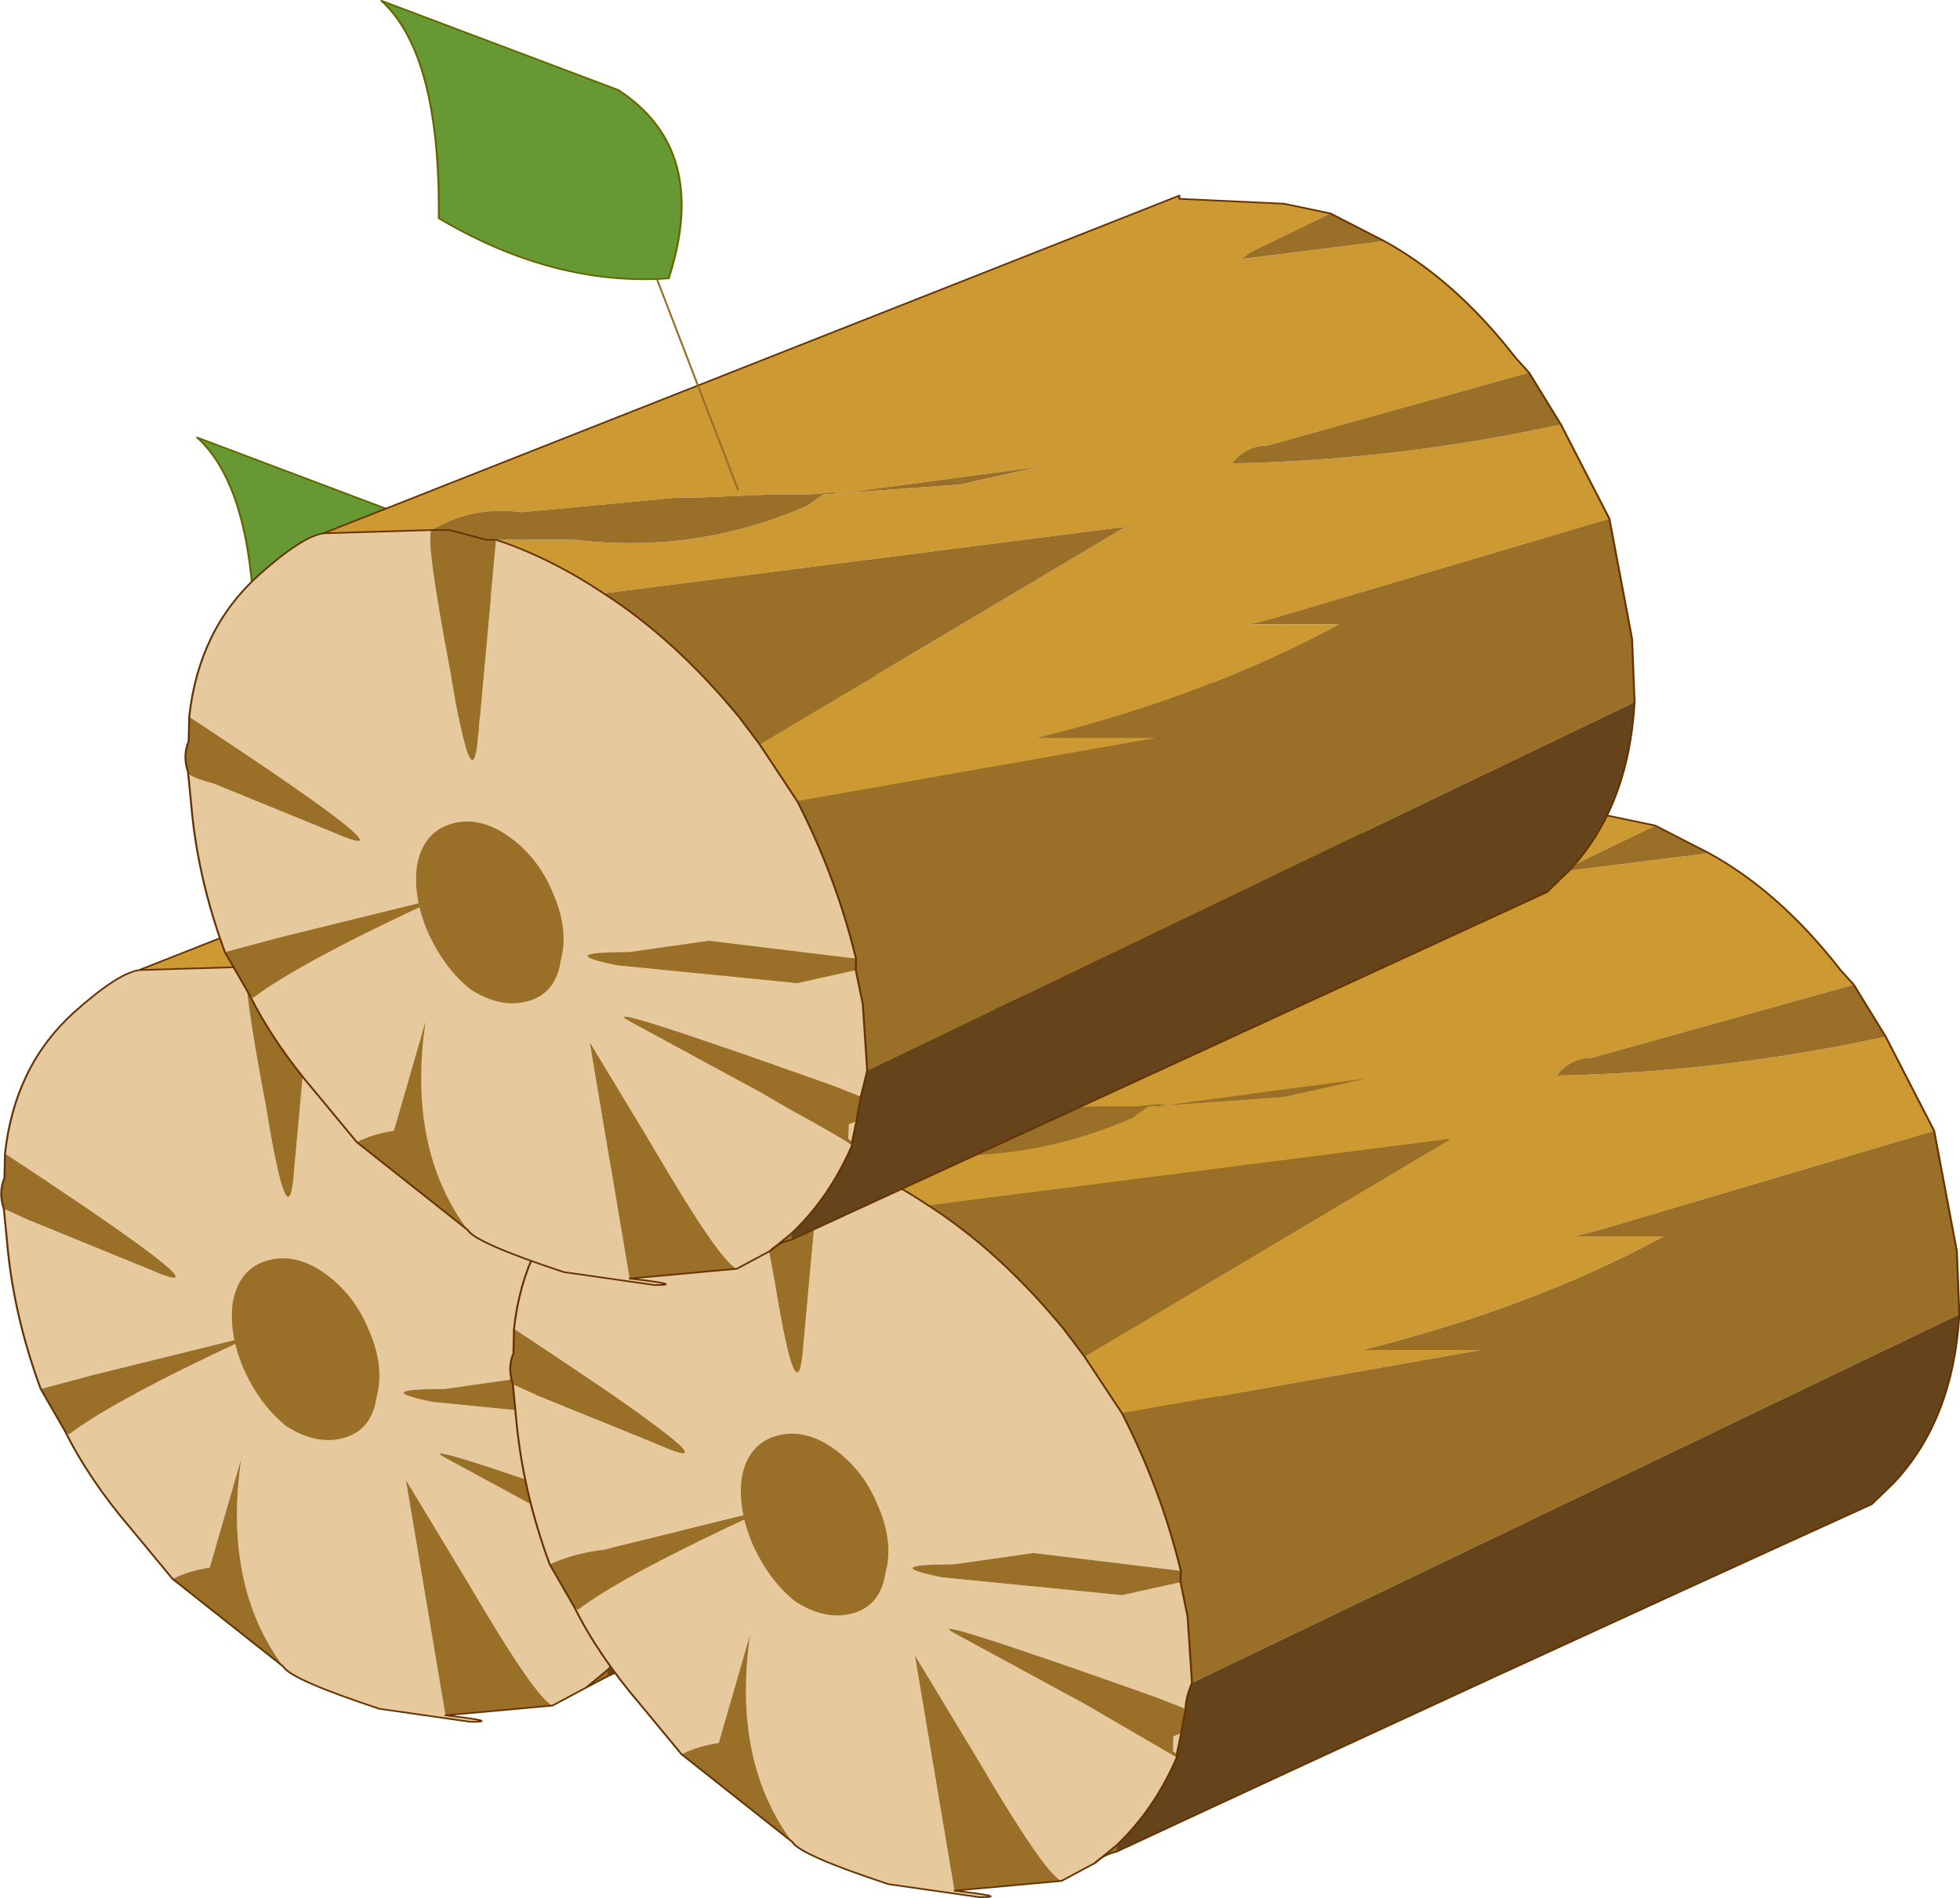<svg viewBox="0 0 50.457 48.853" xmlns="http://www.w3.org/2000/svg" xmlns:xlink="http://www.w3.org/1999/xlink"><use transform="translate(-.4 .01)" width="51.55" height="48.8" xlink:href="#a"/><defs><use transform="matrix(1 0 -.018 .836 1.068 .009)" width="50.5" height="58.4" xlink:href="#b" id="a"/><use width="50.5" height="58.4" xlink:href="#c" id="b"/><g id="c"><path d="m169.8 57.4-2.05 1.2-.2.2 3.65-.55q1.85 1.2 3.45 3.6l.35.45-6.7 2.25q-.55 0-.9.55 4.25-.1 8.45-1.2l1.3 2.9-8.55 3.05-.65.2h2.3q-3.35 2.2-7.7 3.5h3.05l-9.2 1.95-1-1.75q4.55-3.15 9.3-6.7l-13.4 2.05q-1.4-1.1-2.8-1.65h2.05q3.1.45 5.95-1.05l.4-.35 3.5-.3 2.05-.55-5.3.85q.1-.1.3-.1l-.85.1h-1l-1.95.1h-.5l-4 .45q-1.3-.2-2.3.55l-2.8.1 21.85-10.4v.1l2.7.15 1.2.3" fill="#c93" fill-rule="evenodd" transform="translate(-140.6 -37.4)"/><path d="m144.05 67.25 2.8-.1q-.2.1.55 4.35.65 4.2.75 1.95l.35-6q1.4.55 2.8 1.65 1.85 1.4 3.55 3.8l.55.85 1 1.75q1.05 2.35 1.6 4.85l-3.8-.55-2.05.35q-1.95 0-.3.4l4.65.55 1.5-.4.2 1.05.15 2.05-.15.8-.75-.35q-6.4-2.7-5.2-1.95l3.35 2.15 2.4 1.65q-.55 1.6-1.5 2.7l-.55.55-.85.55q-.45-.25-2.2-3.7l-1.7-3.25 1.15 7.25q1.45.2.65.2l-2.35-.4q-2.3-.9-2.5-1.3-1.6-2.5-1.2-6.4l-.75 3.35q-.55.1-.95.35l-1.1-1.55q-1.1-1.5-1.75-3l.1.1q1.2-1.1 4.7-3.05l-4.05 1.2-1.4.45q-.75-2.3-.95-4.55l-.1-1 .65.35 3.1 1.5q2.5 1.3-3.75-3.55.2-2.7 1.7-4.35 1.1-1.2 1.65-1.3M158 86l-.1-.1v-.45l.2-.1-.1.65" fill="#e6ca9d" fill-rule="evenodd" transform="translate(-140.6 -37.4)"/><path d="m171.2 58.25-3.65.55.2-.2 2.05-1.2 1.4.85m-24.35 8.9q1-.75 2.3-.55l4-.45h.5l1.95-.1h1l.85-.1q-.2 0-.3.1l5.3-.85-2.05.55-3.5.3-.4.35q-2.85 1.5-5.95 1.05h-2.3l-.95-.3h-.45.45l.95.3h.25l-.35 6q-.1 2.25-.75-1.95-.75-4.25-.55-4.35m4.45 1.95 13.4-2.05q-4.75 3.55-9.3 6.7l-.55-.85q-1.7-2.4-3.55-3.8m5.1 6.4 9.2-1.95h-3.05q4.35-1.3 7.7-3.5h-2.3l.65-.2 8.55-3.05.65 3.7.1 1.95-19.55 11.35-.15-2.05-.2-1.05-1.5.4-4.65-.55q-1.65-.4.3-.4l2.05-.35 3.8.55v.35-.35q-.55-2.5-1.6-4.85m19.45-11.6q-4.2 1.1-8.45 1.2.35-.55.9-.55l6.7-2.25.85 1.6m-23.5 26.3-1.15-7.25 1.7 3.25q1.75 3.45 2.2 3.7l-2.75.3m3.6-.85.55-.55v.2l-.55.35M158 86.1l-2.4-1.65-3.35-2.15q-1.2-.75 5.2 1.95l.75.35-.1.75-.2.1v.45l.1.1v.1m-12.75-.1q.4-.25.95-.35l.75-3.35q-.4 3.9 1.2 6.4l-2.9-2.7m-4.55-13.1q6.25 4.85 3.75 3.55l-3.1-1.5-.65-.35q-.15-.5 0-.95v-.75m1.05 7.25 1.4-.45 4.05-1.2q-3.5 1.95-4.7 3.05l-.1-.1-.65-1.3" fill="#9a6f27" fill-rule="evenodd" transform="translate(-140.6 -37.4)"/><path d="M156.5 88.8q.95-1.1 1.5-2.7V86l.1-.65.1-.75.15-.8 19.55-11.35q-.1 3.25-1.6 5.2l-.55.65L156.5 89v-.2" fill="#65431b" fill-rule="evenodd" transform="translate(-140.6 -37.4)"/><path d="M30.6 20.85 29.2 20l-1.2-.3-2.7-.15v-.1L3.45 29.85m33.1-.45-1.3-2.9m-.85-1.6-.35-.45q-1.6-2.4-3.45-3.6M15.9 51.6l19.25-10.7.55-.65q1.5-1.95 1.6-5.2M15.9 51.6l-.55.35m21.2-22.55.65 3.7.1 1.95M34.4 24.9l.85 1.6M3.45 29.85l2.8-.1h.45l.95.3h.25q1.4.55 2.8 1.65 1.85 1.4 3.55 3.8l.55.85 1 1.75m1.6 5.2v-.35q-.55-2.5-1.6-4.85m-4.05 14.7 2.75-.3.85-.55.55-.55q.95-1.1 1.5-2.7v-.1l.1-.65.1-.75.15-.8-.15-2.05-.2-1.05m-9.85 8q.2.4 2.5 1.3l2.35.4q.8 0-.65-.2M.1 37.2l.1 1q.2 2.25.95 4.55m.65 1.3q.65 1.5 1.75 3l1.1 1.55 2.9 2.7M.1 37.2q-.15-.5 0-.95v-.75q.2-2.7 1.7-4.35 1.1-1.2 1.65-1.3M1.8 44.05l-.65-1.3" fill="none" stroke="#630" stroke-linecap="round" stroke-linejoin="round" stroke-width=".05"/><path d="m11.5 20.85 2.6 7.65" fill="none" stroke="#9a6f27" stroke-linecap="round" stroke-linejoin="round" stroke-width=".05"/><path d="M145.25 50.85q1.55 1.65 1.6 6.7 3 2.1 5.95 1.85 1-3.95-1.4-5.8l-6.15-2.75" fill="#693" fill-rule="evenodd" transform="translate(-140.6 -37.4)"/><path d="M4.65 13.45q1.55 1.65 1.6 6.7 3 2.1 5.95 1.85 1-3.95-1.4-5.8z" fill="none" stroke="#660" stroke-linecap="round" stroke-linejoin="round" stroke-width=".05"/><path d="M150.4 80.4q-.1 1-.8 1.25t-1.5-.35q-.7-.65-1.15-1.8-.4-1.1-.3-2.05.15-1 .85-1.25t1.45.35q.8.65 1.2 1.75.45 1.15.25 2.1" fill="#9a6f27" fill-rule="evenodd" transform="translate(-140.6 -37.4)"/><path d="M184.4 63.65q1.85 1.2 3.45 3.6l.35.45-6.7 2.25q-.55 0-.9.55 4.25-.1 8.45-1.2l1.3 2.9-8.55 3.05-.65.2h2.3q-3.35 2.2-7.7 3.5h3.05l-9.2 1.95-1-1.75 9.3-6.7-13.4 2.05q-1.4-1.1-2.8-1.65h2.05q3.1.45 5.95-1.05l.4-.35 3.5-.3 2.05-.55-5.3.85q.1-.1.3-.1l-.85.1h-1l-1.95.1h-.5l-4 .45q-1.3-.2-2.3.55l-2.8.1 21.85-10.4v.1l2.7.15 1.2.3-2.05 1.2-.2.2 3.65-.55" fill="#c93" fill-rule="evenodd" transform="translate(-140.6 -37.4)"/><path d="m169.15 94.75-.85.55q-.45-.25-2.2-3.7l-1.7-3.25 1.15 7.25q1.45.2.65.2l-2.35-.4q-2.3-.9-2.5-1.3-1.6-2.5-1.2-6.4l-.75 3.35q-.55.1-.95.35l-1.1-1.55q-1.1-1.5-1.75-3l.1.1q1.2-1.1 4.7-3.05l-4.05 1.2q-.75.1-1.4.45-.75-2.3-.95-4.55l-.1-1 .65.35 3.1 1.5q2.5 1.3-3.75-3.55.2-2.7 1.7-4.35 1.1-1.2 1.65-1.3l2.8-.1q-.2.1.55 4.35.65 4.2.75 1.95l.35-6q1.4.55 2.8 1.65 1.85 1.4 3.55 3.8l.55.85 1 1.75q1.05 2.35 1.6 4.85l-3.8-.55-2.05.35q-1.95 0-.3.4l4.65.55 1.5-.4.2 1.05.15 2.05q-.15.45-.15.8l-.75-.35q-6.4-2.7-5.2-1.95l3.35 2.15 2.4 1.65q-.55 1.6-1.5 2.7l-.55.55m2.05-3.35-.1-.1v-.45l.2-.1-.1.65" fill="#e6ca9d" fill-rule="evenodd" transform="translate(-140.6 -37.4)"/><path d="m188.2 67.7.85 1.6q-4.2 1.1-8.45 1.2.35-.55.9-.55l6.7-2.25m2.15 4.5.65 3.7.1 1.95-19.55 11.35-.15-2.05-.2-1.05v-.35.35l-1.5.4-4.65-.55q-1.65-.4.3-.4l2.05-.35 3.8.55q-.55-2.5-1.6-4.85l9.2-1.95h-3.05q4.35-1.3 7.7-3.5h-2.3l.65-.2 8.55-3.05M169.7 94.4q-.35.1-.55.35l.55-.55v.2m-1.4.9-2.75.3-1.15-7.25 1.7 3.25q1.75 3.45 2.2 3.7m-6.95-1.2-2.9-2.7q.4-.25.95-.35l.75-3.35q-.4 3.9 1.2 6.4m-5.75-7.25-.65-1.3q.65-.35 1.4-.45l4.05-1.2q-3.5 1.95-4.7 3.05l-.1-.1M153.9 80q-.15-.5 0-.95v-.75q6.25 4.85 3.75 3.55l-3.1-1.5-.65-.35M183 62.8l1.4.85-3.65.55.2-.2 2.05-1.2m-22.95 9.75q1-.75 2.3-.55l4-.45h.5l1.95-.1h1l.85-.1q-.2 0-.3.1l5.3-.85-2.05.55-3.5.3-.4.35q-2.85 1.5-5.95 1.05h-2.3l-.95-.3h-.45.45l.95.3h.25l-.35 6q-.1 2.25-.75-1.95-.75-4.25-.55-4.35m4.45 1.95 13.4-2.05-9.3 6.7-.55-.85q-1.7-2.4-3.55-3.8m6.7 17-2.4-1.65-3.35-2.15q-1.2-.75 5.2 1.95l.75.35-.1.75-.2.1v.45l.1.1v.1" fill="#9a6f27" fill-rule="evenodd" transform="translate(-140.6 -37.4)"/><path d="M191.1 77.85q-.1 3.25-1.6 5.2l-.55.65Q179.3 89 169.7 94.4v-.2q.95-1.1 1.5-2.7v-.1l.1-.65.1-.75q0-.35.15-.8l19.55-11.35" fill="#65431b" fill-rule="evenodd" transform="translate(-140.6 -37.4)"/><path d="M43.8 26.25q1.85 1.2 3.45 3.6l.35.45.85 1.6 1.3 2.9.65 3.7.1 1.95q-.1 3.25-1.6 5.2l-.55.65Q38.7 51.6 29.1 57q-.35.1-.55.35m-11.9-22.1 21.85-10.4v.1l2.7.15 1.2.3 1.4.85" fill="none" stroke="#630" stroke-linecap="round" stroke-linejoin="round" stroke-width=".05"/><path d="m28.55 57.35-.85.55-2.75.3q1.45.2.65.2l-2.35-.4q-2.3-.9-2.5-1.3l-2.9-2.7-1.1-1.55q-1.1-1.5-1.75-3l-.65-1.3q-.75-2.3-.95-4.55l-.1-1q-.15-.5 0-.95v-.75q.2-2.7 1.7-4.35 1.1-1.2 1.65-1.3l2.8-.1h.45l.95.3h.25q1.4.55 2.8 1.65 1.85 1.4 3.55 3.8l.55.85 1 1.75q1.05 2.35 1.6 4.85v.35l.2 1.05.15 2.05m-.35 2.3V54m.1-.65.1-.75q0-.35.15-.8m-.35 2.3q-.55 1.6-1.5 2.7l-.55.55m2.15-4-.1.65" fill="none" stroke="#630" stroke-linecap="round" stroke-linejoin="round" stroke-width=".05"/><path d="m24.7 26.25 2.6 7.65" fill="none" stroke="#9a6f27" stroke-linecap="round" stroke-linejoin="round" stroke-width=".05"/><path d="M158.45 56.25q1.55 1.65 1.6 6.7 3 2.1 5.95 1.85 1-3.95-1.4-5.8l-6.15-2.75" fill="#693" fill-rule="evenodd" transform="translate(-140.6 -37.4)"/><path d="M17.85 18.85q1.55 1.65 1.6 6.7 3 2.1 5.95 1.85 1-3.95-1.4-5.8z" fill="none" stroke="#660" stroke-linecap="round" stroke-linejoin="round" stroke-width=".05"/><path d="M163.6 85.8q-.1 1-.8 1.25t-1.5-.35q-.7-.65-1.15-1.8-.4-1.1-.3-2.05.15-1 .85-1.25t1.45.35q.8.65 1.2 1.75.45 1.15.25 2.1" fill="#9a6f27" fill-rule="evenodd" transform="translate(-140.6 -37.4)"/><path d="m174.3 43.95-2.05 1.2-.2.2 3.65-.55q1.85 1.2 3.45 3.6l.35.45-6.7 2.25q-.55 0-.9.55 4.25-.1 8.45-1.2l1.3 2.9-8.55 3.05-.65.2h2.3q-3.35 2.2-7.7 3.5h3.05l-9.2 1.95-1-1.75 9.3-6.7-13.4 2.05q-1.4-1.1-2.8-1.65h2.05q3.1.45 5.95-1.05l.4-.35 3.5-.3 2.05-.55-5.3.85q.1-.1.3-.1l-.85.1h-1l-1.95.1h-.5l-4 .45q-1.3-.2-2.3.55l-2.8.1 21.85-10.4v.1l2.7.15 1.2.3" fill="#c93" fill-rule="evenodd" transform="translate(-140.6 -37.4)"/><path d="m148.55 53.8 2.8-.1q-.2.1.55 4.35.65 4.2.75 1.95l.35-6q1.4.55 2.8 1.65 1.85 1.4 3.55 3.8l.55.85 1 1.75q1.05 2.35 1.6 4.85l-3.8-.55-2.05.35q-1.95 0-.3.4l4.65.55 1.5-.4.2 1.05.15 2.05-.15.8-.75-.35q-6.4-2.7-5.2-1.95L160.1 71l.8.55q1.4.9 1.6 1.1-.55 1.6-1.5 2.7l-.55.55-.85.55q-.45-.25-2.2-3.7l-1.7-3.25 1.15 7.25q1.45.2.65.2l-2.35-.4q-2.3-.9-2.5-1.3-1.6-2.5-1.2-6.4l-.75 3.35q-.55.1-.95.35l-1.1-1.55q-1.1-1.5-1.75-3l.1.1q1.2-1.1 4.7-3.05l-4.05 1.2-1.4.45q-.75-2.3-.95-4.55l-.1-1q0 .15.65.35l3.1 1.5q2.5 1.3-3.75-3.55.2-2.7 1.7-4.35 1.1-1.2 1.65-1.3m13.95 18.75-.1-.1V72l.2-.1-.1.65" fill="#e6ca9d" fill-rule="evenodd" transform="translate(-140.6 -37.4)"/><path d="m175.7 44.8-3.65.55.2-.2 2.05-1.2 1.4.85m-24.35 8.9q1-.75 2.3-.55l4-.45h.5l1.95-.1h1l.85-.1q-.2 0-.3.1l5.3-.85-2.05.55-3.5.3-.4.35q-2.85 1.5-5.95 1.05h-2.3l-.95-.3h-.45.45l.95.3h.25l-.35 6q-.1 2.25-.75-1.95-.75-4.25-.55-4.35m4.45 1.95 13.4-2.05-9.3 6.7-.55-.85q-1.7-2.4-3.55-3.8m5.1 6.4 9.2-1.95h-3.05q4.35-1.3 7.7-3.5h-2.3l.65-.2 8.55-3.05.65 3.7.1 1.95-19.55 11.35-.15-2.05-.2-1.05-1.5.4-4.65-.55q-1.65-.4.3-.4l2.05-.35 3.8.55v.35-.35q-.55-2.5-1.6-4.85m19.45-11.6q-4.2 1.1-8.45 1.2.35-.55.9-.55l6.7-2.25.85 1.6m-23.5 26.3-1.15-7.25 1.7 3.25q1.75 3.45 2.2 3.7l-2.75.3m3.6-.85.55-.55v.2q-.35.1-.55.35m2.05-3.25q-.2-.2-1.6-1.1l-.8-.55-3.35-2.15q-1.2-.75 5.2 1.95l.75.35-.1.75-.2.1v.45l.1.1v.1m-12.75-.1q.4-.25.95-.35l.75-3.35q-.4 3.9 1.2 6.4l-2.9-2.7m-4.55-13.1q6.25 4.85 3.75 3.55l-3.1-1.5q-.65-.2-.65-.35-.15-.5 0-.95v-.75m1.05 7.25 1.4-.45 4.05-1.2Q148.2 67 147 68.1l-.1-.1-.65-1.3" fill="#9a6f27" fill-rule="evenodd" transform="translate(-140.6 -37.4)"/><path d="M161 75.35q.95-1.1 1.5-2.7v-.1l.1-.65.1-.75.15-.8L182.4 59q-.1 3.25-1.6 5.2l-.55.65L161 75.55v-.2" fill="#65431b" fill-rule="evenodd" transform="translate(-140.6 -37.4)"/><path d="m35.1 7.4-1.4-.85-1.2-.3-2.7-.15V6L7.95 16.4m33.1-.45-1.3-2.9m-.85-1.6-.35-.45q-1.6-2.4-3.45-3.6M20.4 38.15l19.25-10.7.55-.65q1.5-1.95 1.6-5.2M20.4 38.15q-.35.1-.55.35m21.2-22.55.65 3.7.1 1.95m-2.9-10.15.85 1.6" fill="none" stroke="#630" stroke-linecap="round" stroke-linejoin="round" stroke-width=".05"/><path d="m7.95 16.4 2.8-.1h.45l.95.3h.25q1.4.55 2.8 1.65 1.85 1.4 3.55 3.8l.55.85 1 1.75m1.6 5.2v-.35q-.55-2.5-1.6-4.85m-4.05 14.7 2.75-.3.85-.55.55-.55q.95-1.1 1.5-2.7v-.1l.1-.65.1-.75.15-.8-.15-2.05-.2-1.05m-9.85 8q.2.4 2.5 1.3l2.35.4q.8 0-.65-.2M4.6 23.75l.1 1q.2 2.25.95 4.55m.65 1.3q.65 1.5 1.75 3l1.1 1.55 2.9 2.7M4.6 23.75q-.15-.5 0-.95v-.75q.2-2.7 1.7-4.35 1.1-1.2 1.65-1.3M6.3 30.6l-.65-1.3" fill="none" stroke="#630" stroke-linecap="round" stroke-linejoin="round" stroke-width=".05"/><path d="m16 7.4 2.6 7.65" fill="none" stroke="#9a6f27" stroke-linecap="round" stroke-linejoin="round" stroke-width=".05"/><path d="M149.75 37.4q1.55 1.65 1.6 6.7 3 2.1 5.95 1.85 1-3.95-1.4-5.8l-6.15-2.75" fill="#693" fill-rule="evenodd" transform="translate(-140.6 -37.4)"/><path d="M9.15 0q1.55 1.65 1.6 6.7 3 2.1 5.95 1.85 1-3.95-1.4-5.8z" fill="none" stroke="#660" stroke-linecap="round" stroke-linejoin="round" stroke-width=".05"/><path d="M154.9 66.95q-.1 1-.8 1.25t-1.5-.35q-.7-.65-1.15-1.8-.4-1.1-.3-2.05.15-1 .85-1.25t1.45.35q.8.65 1.2 1.75.45 1.15.25 2.1" fill="#9a6f27" fill-rule="evenodd" transform="translate(-140.6 -37.4)"/></g></defs></svg>